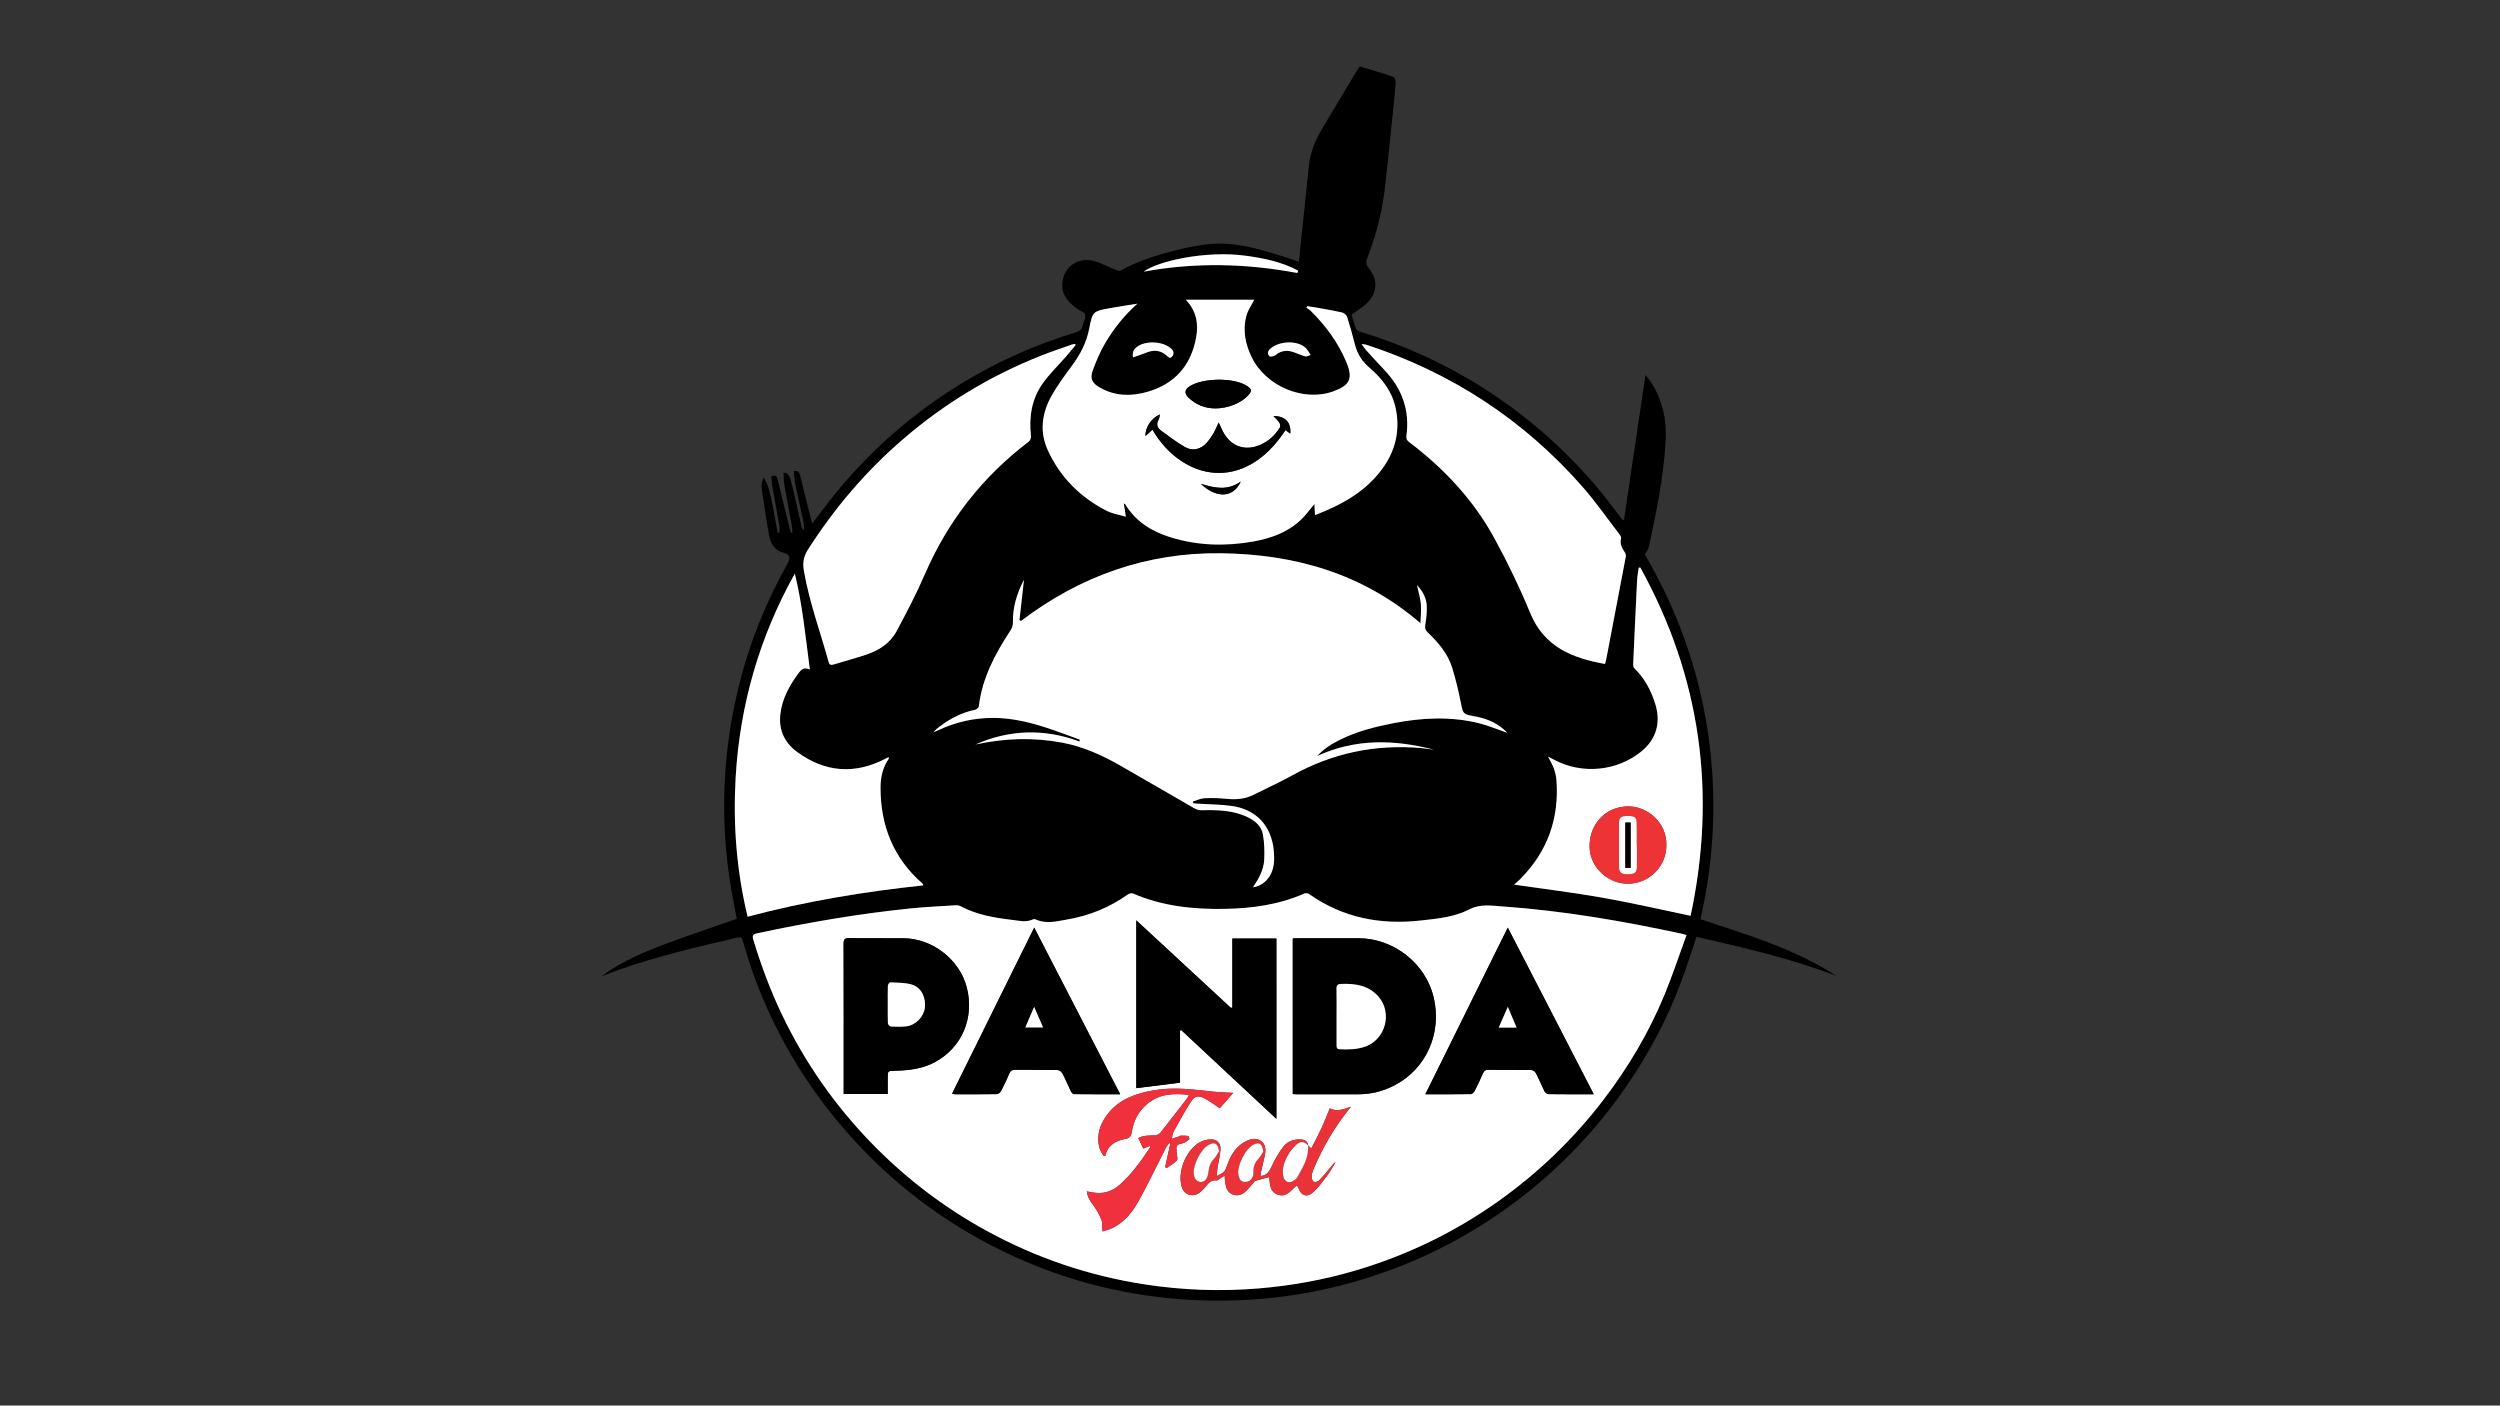 <?xml version="1.0" encoding="utf-8"?>
<!-- Generator: Adobe Illustrator 24.1.0, SVG Export Plug-In . SVG Version: 6.00 Build 0)  -->
<svg version="1.1" xmlns="http://www.w3.org/2000/svg" xmlns:xlink="http://www.w3.org/1999/xlink" x="0px" y="0px"
	 viewBox="0 0 1366 768" style="enable-background:new 0 0 1366 768;" xml:space="preserve">
<rect x="0" y="0" width="1366" height="768" fill="#333333" stroke="none"/>
<style type="text/css">
	.st0{fill:#FFFFFF;}
	.st1{fill:#F0313D;}
	.st2{fill:#EA3338;}
	.st3{fill:#EE3337;}
	.st4{fill:none;}
	.st5{fill:none;stroke:#FFFFFF;stroke-miterlimit:10;}
</style>
<g id="Capa_1">
	<path d="M328.63,533.53c10.95-8.27,23.39-13.44,36-18.14c12.51-4.67,25.2-8.87,37.96-13.34c-1.02-5.36-2.17-10.87-3.1-16.41
		c-6.1-36.41-4.9-72.57,3.65-108.49c5.81-24.43,14.97-47.54,27.3-69.4c1.55-2.76,1.15-4.8-1.98-5.61c-5.55-1.43-7.53-5.4-8.38-10.3
		c-1.45-8.43-2.77-16.88-3.94-25.35c-0.25-1.79,0.36-3.69,1.08-5.54c3.17,4.64,3.79,9.9,4.85,14.99c1.05,5.03,1.9,10.11,2.83,15.17
		c0.28,0.01,0.55,0.02,0.83,0.04c0.09-1.08,0.42-2.21,0.24-3.25c-1.32-7.62-2.77-15.23-4.1-22.85c-0.28-1.58-0.23-3.22-0.33-4.77
		c2-0.83,2.86-0.39,3.32,1.55c2.23,9.39,4.59,18.75,6.91,28.11c0.1,0.39,0.32,0.76,0.49,1.14c0.24-0.02,0.48-0.04,0.71-0.06
		c-0.07-1.12-0.02-2.26-0.22-3.36c-1.4-7.7-2.9-15.39-4.24-23.1c-0.35-2.01-0.25-4.09-0.37-6.36c2.65,0.16,3.19,1.99,3.67,3.49
		c0.94,2.94,1.61,5.97,2.3,8.98c1.31,5.68,2.56,11.37,3.86,17.05c0.14,0.6,0.42,1.16,0.64,1.73c0.27-0.03,0.53-0.06,0.8-0.1
		c-0.13-1.41-0.13-2.84-0.43-4.22c-1.49-7.04-3.11-14.04-4.55-21.09c-0.44-2.17-0.45-4.43-0.66-6.67c2.76-0.43,3.13,1.28,3.53,2.87
		c1.86,7.42,3.69,14.84,5.54,22.26c0.25,1.01,0.58,2.01,1,3.48c3.24-4.25,6.11-8.08,9.06-11.86c20.55-26.37,45.2-48.11,73.8-65.41
		c19.36-11.71,39.91-20.68,61.52-27.26c1.93-0.59,2.89-1.57,3.32-3.44c0.46-2.04,1.9-4.26,1.41-5.98c-0.41-1.45-2.97-2.28-4.55-3.44
		c-4.57-3.35-8.3-7.28-7.98-13.46c0.48-9.26,8.56-15.01,17.78-12.38c3.89,1.11,7.52,3.15,11.3,4.67c0.89,0.36,2.2,0.78,2.88,0.4
		c9.3-5.25,19.41-8.3,29.64-10.95c5.54-1.43,11.19-2.55,16.86-3.28c14.31-1.84,27.83,2.01,41.25,6.26c3.11,0.99,6.19,2.07,9.57,3.2
		c0.9-8.64,1.79-17.04,2.66-25.45c0.94-9.06,1.85-18.12,2.83-27.18c0.78-7.2,3.48-13.75,7.13-19.91c6.22-10.5,12.53-20.94,18.8-31.4
		c0.56-0.93,1.16-1.83,1.81-2.84c6.16,1.88,12.27,3.63,18.29,5.7c0.78,0.27,1.48,2.2,1.39,3.31c-0.46,6.27-1.16,12.52-1.81,18.77
		c-1.36,13.04-2.62,26.1-4.15,39.12c-1.41,11.98-4.31,23.63-8.5,34.95c-0.28,0.77-0.49,1.58-0.85,2.31
		c-1.25,2.51-0.93,4.4,1.03,6.76c4.99,6.01,3.97,13.8-2.19,19.2c-2.24,1.96-4.84,3.51-7.65,5.52c0.74,2.44,1.46,5.24,2.51,7.91
		c0.28,0.71,1.5,1.22,2.39,1.49c28.09,8.61,54.24,21.19,78.24,38.17c21.41,15.15,40.28,32.98,56.5,53.6
		c2.81,3.58,5.51,7.25,8.28,10.86c0.09,0.11,0.32,0.11,0.91,0.31c3.89-26.22,7.76-52.37,11.76-79.32c1.28,1.61,2.28,2.67,3.05,3.88
		c6.33,9.86,8.66,20.78,7.97,32.33c-1.17,19.7-5.06,38.98-9.31,58.2c-0.25,1.13-1.21,2.1-2.1,3.58
		c17.42,29.61,29.11,61.84,34.37,96.37c5.26,34.54,3.85,68.82-3.93,102.97c25.64,8.49,51.46,16.16,74.27,30.96
		c-24.87-9.54-50.72-15.42-76.42-21.33c-2.77,8.16-5.25,16.06-8.12,23.82c-7.77,21.04-18.26,40.68-31.07,59.08
		c-16,22.98-35.11,42.99-57.31,60.05c-20.57,15.8-42.95,28.39-67.16,37.75c-20.15,7.79-40.92,13.06-62.32,15.85
		c-21.15,2.75-42.35,2.96-63.55,0.77c-31.1-3.2-60.74-11.66-88.89-25.26c-33.07-15.98-61.72-37.84-85.95-65.45
		c-22.72-25.9-39.87-55.12-51.45-87.57c-2.02-5.65-3.67-11.44-5.41-17.19c-0.37-1.23-0.67-1.91-2.2-1.56
		c-21.92,5.04-43.81,10.17-65.08,17.6C335.19,530.92,331.92,532.27,328.63,533.53z M921.5,510.96c-1.27-0.42-1.69-0.59-2.12-0.69
		c-32.52-7.02-65.25-12.68-98.48-15.01c-6.03-0.42-12.01-1.49-18.1,1.64c-8.16,4.21-17.41,5.03-26.48,6.05
		c-21.97,2.47-42.44-1.4-60.8-14.32c-0.68-0.48-1.95-0.81-2.64-0.5c-13.92,6.17-28.64,8.21-43.68,8.47
		c-17.17,0.3-34.02-1.44-50-8.36c-0.77-0.33-2.17-0.07-2.89,0.45c-10.05,7.16-21.22,11.69-33.3,13.73
		c-5.62,0.95-11.43,2.59-17.13-0.08c-0.38-0.18-0.98-0.23-1.33-0.06c-3.8,1.85-7.71,0.79-11.54,0.33
		c-9.69-1.17-19.3-2.75-28.08-7.45c-0.82-0.44-1.92-0.58-2.87-0.52c-8.27,0.52-16.56,0.89-24.8,1.73
		c-28.11,2.88-55.91,7.68-83.54,13.56c-2.17,0.46-2.83,1.12-2.13,3.42c4.27,14.14,9.41,27.94,15.8,41.27
		c12.43,25.93,28.68,49.19,48.68,69.82c18.51,19.1,39.42,35.07,62.74,47.89c27.17,14.93,56.08,24.74,86.69,29.44
		c20.7,3.18,41.51,3.94,62.4,2.19c17.85-1.5,35.38-4.68,52.55-9.73c28.1-8.27,54.15-20.84,78.07-37.79
		c22-15.59,41.21-34.09,57.6-55.51c13.57-17.74,24.87-36.83,33.39-57.47C913.87,532.91,917.45,522.02,921.5,510.96z M532.88,406.83
		c0.31-0.07,0.63-0.14,0.94-0.21c15.51-3.3,31.06-3.78,46.69-0.83c11.16,2.1,21.36,6.66,31.13,12.22
		c13.77,7.83,27.42,15.86,41.16,23.73c1.09,0.63,2.51,1,3.76,0.97c8.71-0.2,17.35-0.08,25.4,3.89c3.99,1.97,7.39,4.87,8.16,9.34
		c0.78,4.52,0.96,9.23,0.7,13.82c-0.31,5.53-2.97,10.37-6.14,15.07c4.25-0.58,8-3.54,9.9-7.58c1.81-3.86,1.84-7.94,1.5-12.06
		c-1.15-13.85-9.55-23.03-23.28-24.86c-6.12-0.82-12.35-0.83-18.53-1.22c-0.75-0.05-1.49-0.13-2.24-0.2
		c-0.06-0.33-0.12-0.65-0.18-0.98c2.1-0.63,4.19-1.7,6.31-1.8c4.08-0.19,8.2-0.06,12.26,0.35c5.12,0.51,9.98,0.1,14.63-2.25
		c7.07-3.57,14.31-6.83,21.24-10.66c21.85-12.1,45.17-16.99,70-14.86c1.27,0.11,2.53,0.3,3.8,0.46c1.16,0.15,2.31,0.3,3.47,0.45
		c-21.53-5.58-42.81-6.19-63.74,3.44c3.56-4.02,7.92-6.62,12.48-8.9c9.12-4.56,18.93-7.03,28.86-8.97
		c15.53-3.04,31.13-3.88,46.65-0.13c5.32,1.29,10.42,3.5,15.54,5.26c0.01,0.04,0.04-0.17-0.06-0.27c-0.44-0.46-0.91-0.9-1.38-1.32
		c-4.84-4.35-10.64-6.41-16.98-7.5c-5.57-0.96-5.57-1.6-6.62-6.99c-1.27-6.51-2.82-12.99-4.77-19.32
		c-2.42-7.87-7.71-13.95-13.54-19.55c-1.23-1.18-1.48-2.32-1.17-4.08c0.58-3.29,0.89-6.69,0.8-10.02c-0.13-4.3-2.02-7.99-5.33-11.57
		c0.82,3.82,1.82,7.05,2.12,10.33c0.3,3.31-0.11,6.69-0.23,10.48c-31.82-27.4-68.98-37.7-109.03-38.21
		c-40.44-0.51-76.92,12.42-109.23,37c-0.28-0.16-0.56-0.33-0.84-0.49c0.82-7.3,1.63-14.6,2.46-22.04
		c-3.83,7.36-6.19,14.96-6.03,23.28c0.03,1.41-0.44,3.04-1.21,4.22c-8.41,12.82-15.59,26.12-17.42,41.7
		c-0.08,0.7-1.25,1.67-2.05,1.84c-7.95,1.68-14.83,5.45-21.06,10.52c-0.42,0.34-0.75,0.79-1.66,1.77c1.47-0.62,2.14-0.89,2.79-1.19
		c9.38-4.41,19.26-6.63,29.62-6.65c9.77-0.02,19.17,2.13,28.4,5.07c6.43,2.05,12.74,4.51,19.1,6.79c-0.06,0.35-0.12,0.69-0.17,1.04
		C570.55,398.01,551.57,398.61,532.88,406.83z M621.45,165.93c-4.89,0.8-9.78,1.53-14.66,2.41c-9.68,1.74-9.83,1.75-11.68,11.35
		c-1.46,7.53-4.87,14-9.37,20.1c-3.88,5.27-7.82,10.55-11.04,16.22c-5.44,9.59-6.88,19.86-2.14,30.15
		c6.79,14.73,17.77,25.64,32.18,32.99c3.04,1.55,6.61,2.07,10.39,3.2c-0.45-2.91-0.77-4.97-1.13-7.31c0.55,0.34,0.75,0.39,0.83,0.52
		c5.69,9.42,14.44,14.82,24.58,17.99c14.8,4.61,29.94,5.05,45.15,2.38c9.73-1.71,18.9-4.97,26.24-11.9c2.72-2.56,4.9-5.69,7.37-8.62
		c0.1,1.85,0.2,3.76,0.33,6.07c15.09-5.85,28.5-13.29,37.66-26.6c6.47-9.42,8.75-19.95,6.54-31.22
		c-1.83-9.35-7.29-16.62-14.36-22.64c-4.06-3.46-6.72-7.54-8.01-12.67c-1.29-5.11-2.7-10.21-4.31-15.23
		c-0.32-1.01-1.7-2.13-2.78-2.37c-4.79-1.09-9.65-1.88-14.49-2.76c-1.46-0.26-2.93-0.46-4.4-0.68c-0.18,0.28-0.36,0.57-0.55,0.85
		c0.73,0.5,1.55,0.91,2.17,1.52c8.31,8.21,15.19,17.44,19.69,28.27c3.68,8.84,1.92,12.59-7.05,15.87
		c-16.26,5.95-36.97-2.69-44.7-18.62c-3.54-7.29-5.04-14.88-2.87-22.78c0.79-2.88,2.65-5.47,4.24-8.64c-12.33,0-24.61,0-37.41,0
		c5.81,6.08,7.02,13,5.71,20.4c-2.73,15.45-11.62,25.62-26.77,29.97c-8.78,2.52-17.48,2.35-25.69-2.26c-4.47-2.51-5.75-4.97-4-9.69
		c1.94-5.25,4.21-10.48,7.07-15.28C608.83,179.17,614.47,172.16,621.45,165.93z M587.75,188.48c-0.15-0.18-0.29-0.35-0.44-0.53
		c-0.59,0.11-1.2,0.14-1.76,0.34c-5.65,2.02-11.36,3.92-16.94,6.13c-27.49,10.92-52.46,26.01-74.9,45.3
		c-20.53,17.65-37.87,38.01-52.41,60.83c-2.42,3.8-2.75,7.38-2.01,11.6c2.96,16.92,8.9,33.02,13.46,49.5
		c0.47,1.71,1.33,1.86,2.8,1.41c5.83-1.78,11.72-3.38,17.51-5.28c7.14-2.34,13.32-6.3,16.91-13.04
		c5.38-10.11,10.74-20.28,15.28-30.79c12.64-29.27,31.56-53.48,56.94-72.72c0.75-0.57,1.23-2.11,1.11-3.12
		c-1.17-10.43,0.44-20.3,6.62-28.88c3.71-5.14,8.34-9.6,12.52-14.4C584.26,192.76,585.98,190.6,587.75,188.48z M876.99,362.79
		c0.22-0.82,0.51-1.67,0.68-2.55c3.58-18.68,7.15-37.36,10.68-56.05c0.12-0.65,0-1.52-0.35-2.07c-1.57-2.45-3.11-4.8-2.22-8.01
		c0.2-0.71-0.64-1.84-1.22-2.6c-6.55-8.52-12.72-17.37-19.79-25.43c-32.22-36.72-71.74-62.5-118.16-77.69
		c-0.63-0.21-1.32-0.21-2.63-0.41c1.05,1.44,1.65,2.43,2.42,3.28c3.37,3.71,6.73,7.42,10.18,11.05
		c9.56,10.06,13.78,21.91,11.93,35.73c-0.24,1.76,0.21,2.58,1.5,3.55c18.97,14.34,35,31.45,46.44,52.33
		c7.3,13.31,13.93,27.07,19.71,41.11C843.77,353.54,859.13,359.6,876.99,362.79z M442.5,365.83c-2.34-17.95-4.05-35.34-8.2-52.42
		c-19.38,34.72-30.07,71.91-32.35,111.48c-1.47,25.54,0.5,50.82,6.54,75.99c31.81-8.42,63.71-13.7,95.99-17.1
		c-0.15-0.46-0.16-0.65-0.26-0.78c-0.16-0.21-0.38-0.39-0.58-0.58c-15.61-13.79-22.48-31.38-22.52-51.9
		c-0.01-5.64,1.11-11.05,4.41-15.81c0.15-0.21,0.11-0.55,0.16-0.9c-0.32,0.04-0.43,0.02-0.5,0.06c-0.57,0.28-1.13,0.58-1.7,0.87
		c-16.71,8.54-32.72,7.18-47.82-3.77c-6.98-5.06-10.32-12.09-9.27-20.88c1-8.41,4.93-15.51,9.85-22.19
		C437.68,365.94,439.14,364.31,442.5,365.83z M896.29,310.13c-0.3-0.01-0.6-0.01-0.9-0.02c-0.3,2.29-0.77,4.58-0.89,6.88
		c-0.76,15.28-1.46,30.57-2.14,45.86c-0.03,0.74,0.09,1.75,0.56,2.19c5.61,5.37,9.1,12.03,11.42,19.28
		c3.34,10.43,0.66,19.53-7.33,26.11c-13.29,10.95-32.49,12.86-47.77,4.74c-0.97-0.51-1.94-1.02-3.41-1.79
		c1.27,2.53,2.4,4.32,3.1,6.27c0.73,2.04,1.32,4.21,1.49,6.36c1.64,21.09-4.81,39.28-19.8,54.33c-1.01,1.01-2.11,1.94-3.29,3.02
		c16.26,2.36,32.32,4.3,48.23,7.11c16,2.83,31.84,6.51,48.18,9.91C938.04,433.52,929.38,370.06,896.29,310.13z M708.93,149.17
		c0.11-0.44,0.23-0.88,0.34-1.32c-8.95-4.76-18.73-6.77-28.74-8.13c-21.45-2.91-47.68,2.82-55.64,8.72
		C653.21,143.21,681.08,143.94,708.93,149.17z M716.18,193.95c-1.32-1.85-1.95-3.19-2.98-4.08c-4.67-4.01-14.2-3.58-19,0.57
		c-1.57,1.36-1.85,2.87-0.61,4.17c0.45,0.47,2.54,0.07,3.34-0.59c3.26-2.71,6.72-2.85,10.46-1.41c1.95,0.75,3.88,1.57,5.88,2.13
		C713.9,194.93,714.74,194.37,716.18,193.95z M619.13,195.27c2.54-0.91,4.9-1.67,7.2-2.59c3.96-1.6,7.6-1.44,10.97,1.46
		c0.88,0.76,1.97,2.19,3.18,0.62c1.01-1.31,1.06-2.74-0.38-4.12c-4.44-4.24-14.34-4.79-19.09-0.92
		C619.45,190.99,618.53,192.54,619.13,195.27z"/>
	<path class="st0" d="M921.5,510.96c-4.05,11.06-7.63,21.95-11.99,32.52c-8.51,20.64-19.82,39.73-33.39,57.47
		c-16.39,21.42-35.6,39.92-57.6,55.51c-23.91,16.95-49.96,29.51-78.07,37.79c-17.17,5.06-34.71,8.24-52.55,9.73
		c-20.89,1.75-41.7,0.99-62.4-2.19c-30.62-4.71-59.53-14.51-86.69-29.44c-23.32-12.82-44.23-28.79-62.74-47.89
		c-20-20.64-36.24-43.9-48.68-69.82c-6.39-13.33-11.53-27.13-15.8-41.27c-0.7-2.3-0.04-2.96,2.13-3.42
		c27.63-5.89,55.43-10.68,83.54-13.56c8.24-0.84,16.53-1.21,24.8-1.73c0.95-0.06,2.05,0.08,2.87,0.52
		c8.78,4.7,18.38,6.28,28.08,7.45c3.83,0.46,7.74,1.52,11.54-0.33c0.36-0.17,0.95-0.12,1.33,0.06c5.69,2.67,11.51,1.03,17.13,0.08
		c12.08-2.04,23.26-6.57,33.3-13.73c0.73-0.52,2.12-0.78,2.89-0.45c15.99,6.92,32.83,8.66,50,8.36c15.05-0.26,29.76-2.3,43.68-8.47
		c0.69-0.3,1.96,0.02,2.64,0.5c18.36,12.91,38.83,16.78,60.8,14.32c9.07-1.02,18.31-1.84,26.48-6.05c6.08-3.14,12.07-2.06,18.1-1.64
		c33.23,2.33,65.96,7.99,98.48,15.01C919.81,510.37,920.23,510.55,921.5,510.96z M714.7,625.85l0.08,0.09
		c-0.23-2.4-1.89-3.19-3.94-3.33c-3.88-0.25-7.41,1.06-9.7,4.07c-2.49,3.28-4.56,6.95-6.3,10.69c-1.52,3.28-3.05,5.11-6.08,5.17
		c0.11-0.9,0.15-1.77,0.34-2.61c0.66-2.92,1.44-5.82,2.03-8.75c0.58-2.88,0.49-5.88-2.07-7.72c-2.49-1.8-5.42-1.26-8.07,0.03
		c-5.54,2.69-8.4,7.54-10.41,13.08c-0.46,1.26-0.85,2.71-1.73,3.62c-1.02,1.06-2.56,1.62-3.88,2.39c0.06-1.36,0.01-2.73,0.21-4.06
		c0.54-3.58,1.56-7.12,1.7-10.71c0.13-3.52-2.34-5.52-5.85-5.23c-1.76,0.14-3.62,0.58-5.16,1.41c-7.67,4.11-12.55,15.89-10.22,24.29
		c1.3,4.72,6.25,6.3,10.06,3.18c0.91-0.75,1.76-1.59,2.54-2.48c1.75-1.98,3.11-4.42,6.46-4c0.77,0.09,1.67-0.95,2.52-1.45
		c0.56-0.33,1.13-0.65,1.93-1.1c0.12,1.57,0.13,2.76,0.32,3.91c0.46,2.8,1.36,5.44,4.36,6.41c2.9,0.94,5.37-0.18,7.39-2.31
		c1.12-1.19,2.17-2.45,3.25-3.67c0.48-0.54,0.88-1.35,1.48-1.55c2.44-0.78,4.94-1.37,7.51-2.06c0.52,3.41,0.08,8,4.81,9.63
		c4.76,1.65,7.22-2.6,10.3-5.06c0.34,0.48,0.55,0.68,0.64,0.92c1.92,5.08,5.05,5.99,8.96,2.17c2.71-2.65,4.98-5.76,7.24-8.82
		c1.65-2.23,2.95-4.71,4.41-7.08c-1.24,0.73-1.9,1.82-2.71,2.79c-2.09,2.5-4.16,5.04-6.44,7.37c-0.6,0.62-2.17,0.99-2.85,0.63
		c-0.7-0.37-1.16-1.78-1.15-2.72c0.02-1.32,0.42-2.7,0.94-3.94c5.14-12.21,11.74-23.57,20.59-34.38c-4.24,1.6-7.96,2.86-11.56,0.9
		c-1.63,3.89-3.02,7.52-4.66,11.05c-1.67,3.61-3.56,7.1-5.49,10.9C715.69,626.77,715.2,626.31,714.7,625.85z M706.36,597.8
		c0.91,0.05,1.63,0.11,2.35,0.11c11.21,0,22.42,0.01,33.63-0.01c6.86-0.01,13.32-1.65,19.44-4.79
		c17.49-8.98,26.27-28.59,21.55-48.28c-4.43-18.44-21.85-32.13-40.95-32.16c-11.03-0.02-22.05-0.01-33.08,0
		c-0.96,0-1.93,0.08-2.93,0.13C706.36,541.29,706.36,569.49,706.36,597.8z M697.42,611.34c0-33.28,0-65.84,0-98.51
		c-8.01,0-15.79,0-24.07,0c0,12.66,0,25.15,0,37.64c-0.25,0.09-0.5,0.19-0.76,0.28c-17.11-15.84-34.21-31.67-51.73-47.89
		c0,31.12,0,61.58,0,91.71c7.93-1,15.73-1.97,23.9-3c0-9.24,0-18.83,0-28.42c0.21-0.11,0.43-0.22,0.64-0.33
		C662.6,578.85,679.78,594.89,697.42,611.34z M485.06,597.75c0-3.18,0-6,0-8.82c0-3.78,0.01-3.78,3.86-3.87
		c7.72-0.17,15.33-1.06,22.2-4.86c14.58-8.05,21.31-24.13,17.16-40.56c-3.84-15.19-18.68-26.83-34.55-26.98
		c-9.93-0.09-19.86,0.07-29.79-0.06c-2.48-0.03-3,0.79-3,3.13c0.08,26.33,0.05,52.67,0.05,79c0,0.97,0,1.94,0,3.02
		C469.16,597.75,476.94,597.75,485.06,597.75z M870.83,597.9c-15.77-30.56-31.27-60.62-46.98-91.06
		c-15.09,30.5-29.96,60.57-45.04,91.06c8.71,0,16.8,0.04,24.89-0.08c0.7-0.01,1.64-0.96,2.03-1.71c1.62-3.16,3.14-6.37,4.55-9.62
		c0.58-1.33,1.25-1.97,2.81-1.95c7.84,0.08,15.68-0.02,23.51,0.1c0.9,0.01,2.17,0.85,2.59,1.66c1.68,3.22,3.04,6.61,4.67,9.87
		c0.37,0.74,1.35,1.64,2.06,1.65C854.02,597.95,862.13,597.9,870.83,597.9z M565.09,506.84c-15.06,30.46-29.92,60.51-44.88,90.75
		c0.79,0.17,1.12,0.3,1.46,0.3c7.65,0.01,15.3,0.06,22.95-0.07c0.81-0.01,1.94-0.9,2.35-1.67c1.65-3.14,3.18-6.35,4.53-9.63
		c0.63-1.53,1.52-2,3.07-1.99c7.74,0.05,15.48-0.03,23.22,0.12c0.94,0.02,2.25,0.99,2.73,1.87c1.66,3.13,2.99,6.44,4.55,9.62
		c0.35,0.7,1.15,1.68,1.75,1.68c8.26,0.11,16.51,0.08,25.26,0.08C596.34,567.4,580.81,537.3,565.09,506.84z M673.87,597.15
		c-3.92-0.23-7.46-0.29-10.96-0.67c-10.86-1.19-21.71-2.66-32.64-0.71c-9.52,1.7-18.4,4.67-24.73,12.55
		c-4.28,5.33-6.48,11.39-4.99,18.29c0.38,1.75,1.58,3.32,2.41,4.97c0.32-0.01,0.65-0.02,0.97-0.03c1.39-6.01,5.79-8.29,11.07-9.26
		c2.33-0.43,3.06-1.63,3.4-3.81c0.96-6.14,3.65-11.39,8.54-15.39c6.66-5.47,14.33-5.85,22.67-4.81c-0.38,0.79-0.5,1.23-0.76,1.56
		c-4.93,6.41-9.83,12.85-14.88,19.17c-0.64,0.8-2.05,1.34-3.13,1.38c-3.05,0.13-6.14-0.15-8.86,1.49c0.97,2.05,1.84,3.88,2.71,5.73
		c1.2-0.5,2.41-0.99,3.87-1.6c-0.16,0.67-0.15,0.97-0.28,1.17c-4.72,7.15-9.73,14.06-16.12,19.88c-4.33,3.94-9.3,5.57-15.1,4.49
		c-0.95-0.18-1.9-0.33-3.22-0.56c0.46,3.11,1.8,5.28,3.49,7.5c1.83,2.39,3.33,5.13,4.45,7.93c0.7,1.75,0.43,3.89,0.65,6.45
		c2.09-0.72,3.93-1.13,5.57-1.96c6.54-3.27,10.92-8.83,14.3-14.99c5.24-9.55,9.94-19.4,14.9-29.1c0.43-0.84,1.15-1.53,1.74-2.29
		c0.18,0.11,0.36,0.22,0.53,0.32c-0.95,4.29-1.9,8.58-2.84,12.88c0.32,0.13,0.64,0.26,0.95,0.39c1.88-1.34,4.04-2.43,5.5-4.13
		c0.66-0.76-0.09-2.73-0.19-4.15c-0.29-4.26-0.08-4.41,3.46-5.21c1.28-0.29,2.43-1.29,3.5-2.14c0.17-0.14-0.31-1.71-0.64-1.77
		c-1.33-0.25-2.73-0.19-4.11-0.18c-0.33,0-0.65,0.32-0.99,0.44c-1.27,0.44-2.55,0.86-3.83,1.29c0.3-1.31,0.33-2.76,0.95-3.89
		c3.06-5.56,6.07-11.17,9.54-16.48c2.08-3.18,3.9-3.48,7.32-1.77c2.86,1.44,5.43,3.48,8.36,5.4
		C668.63,603.09,671.06,600.33,673.87,597.15z"/>
	<path class="st0" d="M532.88,406.83c18.68-8.22,37.67-8.82,56.92-1.67c0.06-0.35,0.12-0.69,0.17-1.04
		c-6.36-2.28-12.66-4.74-19.1-6.79c-9.22-2.94-18.63-5.09-28.4-5.07c-10.36,0.02-20.24,2.24-29.62,6.65
		c-0.65,0.3-1.32,0.57-2.79,1.19c0.91-0.98,1.24-1.43,1.66-1.77c6.23-5.08,13.11-8.85,21.06-10.52c0.8-0.17,1.97-1.14,2.05-1.84
		c1.83-15.58,9.01-28.88,17.42-41.7c0.77-1.18,1.24-2.81,1.21-4.22c-0.16-8.32,2.2-15.92,6.03-23.28
		c-0.83,7.44-1.65,14.74-2.46,22.04c0.28,0.16,0.56,0.33,0.84,0.49c32.31-24.58,68.79-37.51,109.23-37
		c40.05,0.51,77.21,10.81,109.03,38.21c0.11-3.79,0.52-7.17,0.23-10.48c-0.29-3.28-1.3-6.51-2.12-10.33
		c3.31,3.58,5.2,7.27,5.33,11.57c0.1,3.34-0.21,6.73-0.8,10.02c-0.31,1.77-0.06,2.9,1.17,4.08c5.84,5.6,11.13,11.68,13.54,19.55
		c1.95,6.33,3.49,12.82,4.77,19.32c1.05,5.4,1.06,6.03,6.62,6.99c6.34,1.09,12.14,3.15,16.98,7.5c0.47,0.43,0.94,0.86,1.38,1.32
		c0.09,0.1,0.06,0.31,0.06,0.27c-5.12-1.76-10.21-3.97-15.54-5.26c-15.52-3.75-31.12-2.91-46.65,0.13
		c-9.93,1.95-19.74,4.41-28.86,8.97c-4.56,2.28-8.92,4.88-12.48,8.9c20.93-9.63,42.2-9.02,63.74-3.44
		c-1.16-0.15-2.31-0.31-3.47-0.45c-1.26-0.16-2.53-0.35-3.8-0.46c-24.84-2.13-48.15,2.76-70,14.86
		c-6.92,3.83-14.17,7.09-21.24,10.66c-4.65,2.35-9.51,2.76-14.63,2.25c-4.06-0.41-8.19-0.54-12.26-0.35
		c-2.13,0.1-4.21,1.17-6.31,1.8c0.06,0.33,0.12,0.65,0.18,0.98c0.75,0.07,1.49,0.15,2.24,0.2c6.18,0.39,12.41,0.4,18.53,1.22
		c13.73,1.83,22.13,11.01,23.28,24.86c0.34,4.12,0.31,8.2-1.5,12.06c-1.89,4.04-5.65,7-9.9,7.58c3.17-4.7,5.84-9.55,6.14-15.07
		c0.25-4.59,0.08-9.3-0.7-13.82c-0.77-4.47-4.16-7.37-8.16-9.34c-8.05-3.96-16.69-4.09-25.4-3.89c-1.25,0.03-2.67-0.35-3.76-0.97
		c-13.74-7.87-27.39-15.9-41.16-23.73c-9.77-5.56-19.97-10.11-31.13-12.22c-15.63-2.95-31.18-2.47-46.69,0.83
		C533.51,406.69,533.2,406.76,532.88,406.83z"/>
	<path class="st0" d="M621.45,165.93c-6.97,6.23-12.61,13.24-17.23,20.97c-2.87,4.8-5.13,10.03-7.07,15.28
		c-1.75,4.73-0.47,7.18,4,9.69c8.21,4.61,16.91,4.78,25.69,2.26c15.15-4.34,24.04-14.51,26.77-29.97c1.31-7.4,0.1-14.31-5.71-20.4
		c12.8,0,25.08,0,37.41,0c-1.59,3.17-3.45,5.76-4.24,8.64c-2.17,7.9-0.67,15.5,2.87,22.78c7.73,15.93,28.44,24.58,44.7,18.62
		c8.97-3.28,10.73-7.03,7.05-15.87c-4.51-10.83-11.39-20.07-19.69-28.27c-0.62-0.61-1.44-1.02-2.17-1.52
		c0.18-0.28,0.36-0.57,0.55-0.85c1.47,0.23,2.94,0.42,4.4,0.68c4.84,0.88,9.69,1.67,14.49,2.76c1.08,0.24,2.45,1.36,2.78,2.37
		c1.61,5.02,3.02,10.11,4.31,15.23c1.3,5.13,3.95,9.21,8.01,12.67c7.08,6.02,12.53,13.29,14.36,22.64
		c2.21,11.28-0.07,21.81-6.54,31.22c-9.15,13.31-22.56,20.76-37.66,26.6c-0.12-2.3-0.23-4.21-0.33-6.07
		c-2.47,2.92-4.65,6.05-7.37,8.62c-7.35,6.93-16.51,10.19-26.24,11.9c-15.21,2.67-30.35,2.23-45.15-2.38
		c-10.15-3.16-18.89-8.57-24.58-17.99c-0.08-0.13-0.28-0.19-0.83-0.52c0.36,2.35,0.68,4.4,1.13,7.31c-3.77-1.13-7.34-1.65-10.39-3.2
		c-14.4-7.34-25.39-18.25-32.18-32.99c-4.75-10.29-3.3-20.56,2.14-30.15c3.22-5.67,7.16-10.96,11.04-16.22
		c4.49-6.1,7.91-12.57,9.37-20.1c1.86-9.6,2-9.61,11.68-11.35C611.66,167.46,616.56,166.73,621.45,165.93z M665.89,230.87
		c-1.11,2.34-1.88,4.3-2.94,6.08c-1.06,1.79-2.28,3.53-3.67,5.07c-3.24,3.6-7.71,4.66-11.88,2.24c-4.47-2.59-8.62-5.74-12.8-8.79
		c-2.06-1.5-3.12-3.46-1.58-6.08c0.47-0.8,0.5-1.85,0.77-2.93c-4.63,1.91-8.1,7.12-7.93,11.81c1.31-1.2,2.55-2.33,3.82-3.49
		c16.18,27.63,50.01,35.07,72.71,0.22c0.84,0.62,1.67,1.24,2.6,1.94c0.59-6.12-2.8-9.67-9.19-9.59c1.17,1.26,2.38,2.27,3.19,3.53
		c0.46,0.71,0.69,2.08,0.31,2.72c-2.5,4.14-5.95,7.32-10.39,9.34c-8.31,3.78-16.09,1.24-20.51-6.73
		C667.54,234.63,666.87,232.95,665.89,230.87z M664.13,223.15c6.68,0,13.98-2.89,17.79-7.06c2.27-2.49,2.15-3.44-0.7-5.28
		c-7.2-4.65-24.49-4.38-31.52,0.49c-2.41,1.66-2.63,3.7-0.35,5.89C653.44,221.15,658.4,223.15,664.13,223.15z M677.96,263.11
		c-7.23,5.18-14.34,3.58-21.83,1.23C664.72,272.47,673.9,272.07,677.96,263.11z"/>
	<path class="st0" d="M587.75,188.48c-1.76,2.12-3.49,4.27-5.3,6.35c-4.18,4.8-8.82,9.26-12.52,14.4
		c-6.19,8.58-7.79,18.45-6.62,28.88c0.11,1.01-0.36,2.55-1.11,3.12c-25.38,19.24-44.3,43.45-56.94,72.72
		c-4.54,10.5-9.89,20.67-15.28,30.79c-3.59,6.74-9.77,10.7-16.91,13.04c-5.79,1.9-11.68,3.5-17.51,5.28
		c-1.47,0.45-2.33,0.3-2.8-1.41c-4.56-16.48-10.5-32.57-13.46-49.5c-0.74-4.22-0.41-7.8,2.01-11.6
		c14.54-22.83,31.88-43.18,52.41-60.83c22.44-19.29,47.41-34.38,74.9-45.3c5.58-2.21,11.28-4.11,16.94-6.13
		c0.56-0.2,1.17-0.23,1.76-0.34C587.46,188.13,587.6,188.31,587.75,188.48z"/>
	<path class="st0" d="M876.99,362.79c-17.86-3.19-33.23-9.25-40.85-27.77c-5.78-14.03-12.41-27.8-19.71-41.11
		c-11.44-20.88-27.47-37.99-46.44-52.33c-1.29-0.97-1.73-1.79-1.5-3.55c1.85-13.81-2.37-25.67-11.93-35.73
		c-3.45-3.63-6.82-7.34-10.18-11.05c-0.77-0.85-1.37-1.84-2.42-3.28c1.31,0.2,2,0.21,2.63,0.41
		c46.42,15.19,85.94,40.96,118.16,77.69c7.07,8.06,13.24,16.91,19.79,25.43c0.59,0.76,1.42,1.9,1.22,2.6
		c-0.89,3.21,0.65,5.56,2.22,8.01c0.35,0.55,0.48,1.41,0.35,2.07c-3.53,18.69-7.1,37.37-10.68,56.05
		C877.5,361.11,877.22,361.97,876.99,362.79z"/>
	<path class="st0" d="M442.5,365.83c-3.36-1.52-4.81,0.11-6.25,2.07c-4.92,6.68-8.85,13.78-9.85,22.19
		c-1.04,8.79,2.29,15.81,9.27,20.88c15.09,10.95,31.1,12.32,47.82,3.77c0.57-0.29,1.13-0.58,1.7-0.87c0.08-0.04,0.18-0.02,0.5-0.06
		c-0.06,0.34-0.02,0.68-0.16,0.9c-3.3,4.76-4.42,10.17-4.41,15.81c0.04,20.52,6.91,38.12,22.52,51.9c0.2,0.18,0.42,0.36,0.58,0.58
		c0.1,0.13,0.12,0.32,0.26,0.78c-32.28,3.4-64.18,8.68-95.99,17.1c-6.04-25.17-8.01-50.44-6.54-75.99
		c2.28-39.57,12.96-76.76,32.35-111.48C438.45,330.49,440.15,347.87,442.5,365.83z"/>
	<path class="st0" d="M896.29,310.13c33.08,59.94,41.75,123.4,27.46,190.27c-16.34-3.4-32.19-7.09-48.18-9.91
		c-15.91-2.81-31.97-4.75-48.23-7.11c1.19-1.09,2.28-2.01,3.29-3.02c14.99-15.05,21.44-33.24,19.8-54.33
		c-0.17-2.15-0.76-4.32-1.49-6.36c-0.7-1.95-1.83-3.75-3.1-6.27c1.47,0.77,2.44,1.28,3.41,1.79c15.28,8.11,34.48,6.21,47.77-4.74
		c7.98-6.58,10.67-15.68,7.33-26.11c-2.32-7.25-5.82-13.9-11.42-19.28c-0.47-0.45-0.59-1.46-0.56-2.19
		c0.68-15.29,1.37-30.58,2.14-45.86c0.12-2.3,0.58-4.59,0.89-6.88C895.69,310.11,895.99,310.12,896.29,310.13z M910.49,461.64
		c0.31-11.78-10.02-21.14-20.99-21.03c-12.25,0.12-21.19,9.76-20.95,22.2c0.21,11.06,10.1,20.31,21.41,20.05
		C901.44,482.59,910.7,473.02,910.49,461.64z"/>
	<path class="st0" d="M708.93,149.17c-27.84-5.22-55.72-5.96-84.04-0.73c7.96-5.9,34.19-11.63,55.64-8.72
		c10,1.36,19.79,3.37,28.74,8.13C709.15,148.28,709.04,148.72,708.93,149.17z"/>
	<path class="st0" d="M716.18,193.95c-1.44,0.42-2.28,0.98-2.91,0.8c-2-0.56-3.93-1.39-5.88-2.13c-3.75-1.44-7.2-1.3-10.46,1.41
		c-0.8,0.66-2.89,1.06-3.34,0.59c-1.24-1.31-0.96-2.81,0.61-4.17c4.8-4.15,14.33-4.58,19-0.57
		C714.23,190.76,714.86,192.11,716.18,193.95z"/>
	<path class="st0" d="M619.13,195.27c-0.61-2.73,0.32-4.28,1.87-5.55c4.75-3.87,14.65-3.33,19.09,0.92
		c1.44,1.37,1.39,2.81,0.38,4.12c-1.21,1.57-2.3,0.14-3.18-0.62c-3.36-2.9-7.01-3.06-10.97-1.46
		C624.04,193.6,621.68,194.36,619.13,195.27z"/>
	<path d="M706.36,597.8c0-28.31,0-56.51,0-85c1.01-0.05,1.97-0.13,2.93-0.13c11.03-0.01,22.05-0.02,33.08,0
		c19.1,0.03,36.53,13.72,40.95,32.16c4.73,19.69-4.06,39.3-21.55,48.28c-6.12,3.14-12.57,4.77-19.44,4.79
		c-11.21,0.02-22.42,0.02-33.63,0.01C707.99,597.91,707.27,597.84,706.36,597.8z M730.3,555.59
		C730.31,555.59,730.31,555.59,730.3,555.59c0.01,5.19,0.02,10.37,0,15.56c-0.01,1.22,0.12,2.1,1.69,2.17
		c4.84,0.2,9.61,0.17,14.26-1.56c10.84-4.02,14.59-18.32,7.03-27.1c-5.41-6.29-12.62-7.32-20.35-7.05
		c-1.99,0.07-2.72,0.66-2.67,2.69C730.38,545.4,730.3,550.49,730.3,555.59z"/>
	<path d="M697.42,611.34c-17.64-16.45-34.82-32.49-52.01-48.52c-0.21,0.11-0.43,0.22-0.64,0.33c0,9.59,0,19.18,0,28.42
		c-8.17,1.03-15.97,2-23.9,3c0-30.13,0-60.58,0-91.71c17.52,16.22,34.62,32.05,51.73,47.89c0.25-0.09,0.5-0.19,0.76-0.28
		c0-12.49,0-24.98,0-37.64c8.28,0,16.07,0,24.07,0C697.42,545.5,697.42,578.06,697.42,611.34z"/>
	<path d="M485.06,597.75c-8.12,0-15.91,0-24.07,0c0-1.09,0-2.05,0-3.02c0-26.33,0.03-52.67-0.05-79c-0.01-2.34,0.51-3.16,3-3.13
		c9.93,0.13,19.86-0.03,29.79,0.06c15.88,0.15,30.71,11.79,34.55,26.98c4.16,16.43-2.57,32.51-17.16,40.56
		c-6.88,3.8-14.48,4.69-22.2,4.86c-3.86,0.08-3.86,0.08-3.86,3.87C485.06,591.75,485.06,594.57,485.06,597.75z M485.07,548.72
		c0,3.45-0.08,6.91,0.07,10.35c0.03,0.66,0.98,1.78,1.55,1.81c2.8,0.15,5.65,0.23,8.44-0.08c5.04-0.54,9.52-5.1,10.17-9.97
		c0.75-5.7-1.79-11.21-6.94-12.83c-3.78-1.18-7.99-1.01-12.02-1.26c-0.38-0.02-1.19,1.21-1.21,1.89
		C485,541.99,485.07,545.35,485.07,548.72z"/>
	<path d="M870.83,597.9c-8.7,0-16.8,0.04-24.91-0.07c-0.71-0.01-1.69-0.92-2.06-1.65c-1.63-3.25-2.98-6.65-4.67-9.87
		c-0.42-0.81-1.7-1.65-2.59-1.66c-7.84-0.13-15.67-0.03-23.51-0.1c-1.56-0.02-2.23,0.62-2.81,1.95c-1.42,3.25-2.93,6.47-4.55,9.62
		c-0.38,0.75-1.33,1.7-2.03,1.71c-8.09,0.12-16.18,0.08-24.89,0.08c15.08-30.5,29.96-60.56,45.04-91.06
		C839.55,537.29,855.06,567.34,870.83,597.9z M828.67,561.48c-1.59-3.76-3.07-7.26-4.8-11.35c-1.79,4.09-3.31,7.56-4.96,11.35
		C822.34,561.48,825.22,561.48,828.67,561.48z"/>
	<path d="M565.09,506.84c15.72,30.46,31.25,60.56,46.99,91.07c-8.75,0-17.01,0.04-25.26-0.08c-0.6-0.01-1.4-0.98-1.75-1.68
		c-1.57-3.18-2.89-6.49-4.55-9.62c-0.47-0.89-1.78-1.85-2.73-1.87c-7.74-0.15-15.48-0.07-23.22-0.12c-1.56-0.01-2.44,0.46-3.07,1.99
		c-1.36,3.27-2.89,6.49-4.53,9.63c-0.41,0.78-1.54,1.66-2.35,1.67c-7.65,0.13-15.3,0.08-22.95,0.07c-0.33,0-0.67-0.13-1.46-0.3
		C535.17,567.34,550.03,537.3,565.09,506.84z M569.94,561.39c-1.69-3.91-3.16-7.3-4.87-11.25c-1.73,4.03-3.22,7.52-4.82,11.25
		C563.64,561.39,566.56,561.39,569.94,561.39z"/>
	<path class="st1" d="M673.87,597.15c-2.81,3.18-5.24,5.94-7.41,8.38c-2.93-1.93-5.5-3.96-8.36-5.4c-3.42-1.72-5.24-1.41-7.32,1.77
		c-3.47,5.3-6.47,10.92-9.54,16.48c-0.62,1.13-0.65,2.59-0.95,3.89c1.28-0.43,2.56-0.84,3.83-1.29c0.34-0.12,0.66-0.44,0.99-0.44
		c1.37-0.02,2.77-0.07,4.11,0.18c0.34,0.06,0.82,1.63,0.64,1.77c-1.07,0.85-2.22,1.85-3.5,2.14c-3.54,0.8-3.75,0.95-3.46,5.21
		c0.1,1.42,0.85,3.39,0.19,4.15c-1.46,1.7-3.62,2.79-5.5,4.13c-0.32-0.13-0.64-0.26-0.95-0.39c0.95-4.29,1.9-8.58,2.84-12.88
		c-0.18-0.11-0.36-0.22-0.53-0.32c-0.59,0.76-1.31,1.45-1.74,2.29c-4.97,9.7-9.66,19.55-14.9,29.1c-3.38,6.16-7.76,11.72-14.3,14.99
		c-1.64,0.82-3.48,1.24-5.57,1.96c-0.22-2.56,0.05-4.7-0.65-6.45c-1.12-2.8-2.63-5.54-4.45-7.93c-1.69-2.22-3.03-4.39-3.49-7.5
		c1.32,0.23,2.27,0.38,3.22,0.56c5.8,1.08,10.77-0.54,15.1-4.49c6.38-5.81,11.39-12.73,16.12-19.88c0.13-0.2,0.13-0.5,0.28-1.17
		c-1.46,0.61-2.67,1.1-3.87,1.6c-0.87-1.84-1.74-3.68-2.71-5.73c2.72-1.64,5.8-1.36,8.86-1.49c1.08-0.05,2.49-0.58,3.13-1.38
		c5.05-6.32,9.95-12.76,14.88-19.17c0.26-0.34,0.38-0.78,0.76-1.56c-8.34-1.04-16.01-0.65-22.67,4.81
		c-4.89,4.01-7.58,9.26-8.54,15.39c-0.34,2.18-1.07,3.38-3.4,3.81c-5.28,0.97-9.68,3.26-11.07,9.26c-0.32,0.01-0.65,0.02-0.97,0.03
		c-0.83-1.65-2.03-3.22-2.41-4.97c-1.49-6.9,0.72-12.96,4.99-18.29c6.32-7.89,15.21-10.85,24.73-12.55
		c10.94-1.95,21.78-0.48,32.64,0.71C666.41,596.86,669.95,596.92,673.87,597.15z"/>
	<path class="st2" d="M714.7,625.85c0.5,0.46,0.99,0.92,1.78,1.65c1.92-3.8,3.82-7.3,5.49-10.9c1.63-3.53,3.03-7.16,4.66-11.05
		c3.6,1.96,7.32,0.69,11.56-0.9c-8.85,10.81-15.46,22.17-20.59,34.38c-0.52,1.24-0.92,2.62-0.94,3.94
		c-0.02,0.94,0.45,2.35,1.15,2.72c0.68,0.36,2.25-0.01,2.85-0.63c2.28-2.33,4.34-4.86,6.44-7.37c0.81-0.97,1.47-2.05,2.71-2.79
		c-1.46,2.37-2.77,4.85-4.41,7.08c-2.26,3.06-4.53,6.18-7.24,8.82c-3.91,3.82-7.04,2.92-8.96-2.17c-0.09-0.24-0.29-0.43-0.64-0.92
		c-3.08,2.47-5.53,6.71-10.3,5.06c-4.73-1.63-4.29-6.22-4.81-9.63c-2.57,0.69-5.07,1.28-7.51,2.06c-0.6,0.19-1,1.01-1.48,1.55
		c-1.09,1.22-2.13,2.49-3.25,3.67c-2.02,2.13-4.49,3.25-7.39,2.31c-3-0.97-3.9-3.61-4.36-6.41c-0.19-1.15-0.2-2.34-0.32-3.91
		c-0.8,0.45-1.37,0.77-1.93,1.1c-0.85,0.51-1.75,1.55-2.52,1.45c-3.35-0.41-4.7,2.03-6.46,4c-0.78,0.88-1.63,1.73-2.54,2.48
		c-3.81,3.12-8.76,1.53-10.06-3.18c-2.32-8.41,2.55-20.18,10.22-24.29c1.54-0.82,3.41-1.26,5.16-1.41c3.51-0.29,5.98,1.71,5.85,5.23
		c-0.14,3.59-1.16,7.13-1.7,10.71c-0.2,1.33-0.15,2.71-0.21,4.06c1.31-0.78,2.85-1.34,3.88-2.39c0.88-0.91,1.27-2.36,1.73-3.62
		c2.01-5.54,4.87-10.39,10.41-13.08c2.65-1.29,5.58-1.82,8.07-0.03c2.56,1.85,2.65,4.84,2.07,7.72c-0.59,2.93-1.38,5.83-2.03,8.75
		c-0.19,0.84-0.23,1.71-0.34,2.61c3.04-0.06,4.56-1.89,6.08-5.17c1.74-3.74,3.81-7.42,6.3-10.69c2.29-3.01,5.82-4.33,9.7-4.07
		c2.05,0.13,3.72,0.93,3.94,3.32c-2.28-2.36-4.11-2.6-6.53-0.39c-1.58,1.44-3.02,3.15-4.12,4.99c-2.16,3.62-3.72,7.5-2.99,11.87
		c0.42,2.52,2.19,4.08,4.29,3.39c1.35-0.44,2.85-1.52,3.53-2.74C711.96,637.71,715.25,632.4,714.7,625.85z M666.07,629.03
		c-0.59-4.25-2.41-5.31-5.76-3.4c-4.35,2.47-8.69,11.24-7.98,16.17c0.09,0.62,0.27,1.25,0.54,1.81c1.2,2.49,4.28,3.05,6,0.88
		c0.87-1.1,1.28-2.74,1.43-4.18c0.27-2.72,1.01-5.06,2.99-7.08C664.44,632.06,665.16,630.45,666.07,629.03z M690.25,629.24
		c-0.53-4.15-2-5.32-5.08-3.96c-4.61,2.05-9.57,12-8.45,16.97c0.43,1.9,1.24,3.49,3.48,3.55c2.32,0.06,3.71-1.35,4.47-3.34
		c0.31-0.81,0.15-1.8,0.18-2.7c0.08-2.55,0.89-4.72,2.76-6.59C688.7,632.07,689.38,630.56,690.25,629.24z"/>
	<path d="M665.89,230.87c0.98,2.08,1.65,3.76,2.52,5.33c4.41,7.97,12.19,10.51,20.51,6.73c4.44-2.02,7.89-5.19,10.39-9.34
		c0.39-0.64,0.15-2.02-0.31-2.72c-0.81-1.26-2.02-2.27-3.19-3.53c6.38-0.08,9.77,3.47,9.19,9.59c-0.93-0.7-1.77-1.32-2.6-1.94
		c-22.7,34.85-56.53,27.41-72.71-0.22c-1.27,1.16-2.51,2.29-3.82,3.49c-0.17-4.69,3.3-9.9,7.93-11.81c-0.27,1.08-0.3,2.14-0.77,2.93
		c-1.54,2.62-0.48,4.58,1.58,6.08c4.18,3.05,8.34,6.2,12.8,8.79c4.16,2.42,8.63,1.36,11.88-2.24c1.39-1.54,2.6-3.28,3.67-5.07
		C664.01,235.16,664.78,233.2,665.89,230.87z"/>
	<path d="M664.13,223.15c-5.73,0-10.69-2-14.78-5.96c-2.27-2.2-2.05-4.23,0.35-5.89c7.04-4.87,24.32-5.14,31.52-0.49
		c2.84,1.83,2.97,2.79,0.7,5.28C678.11,220.26,670.8,223.15,664.13,223.15z"/>
	<path d="M677.96,263.11c-4.06,8.96-13.24,9.37-21.83,1.23C663.62,266.68,670.72,268.29,677.96,263.11z"/>
	<path class="st3" d="M910.49,461.64c0.21,11.39-9.05,20.96-20.53,21.22c-11.32,0.26-21.2-9-21.41-20.05
		c-0.24-12.44,8.7-22.07,20.95-22.2C900.47,440.5,910.8,449.86,910.49,461.64z M894.4,461.83c-0.03,0-0.07,0-0.1,0
		c0-4.09,0.08-8.17-0.03-12.26c-0.08-3.06-1.17-3.79-4.99-3.75c-3.54,0.04-4.62,0.86-4.64,3.85c-0.05,7.99-0.04,15.99,0,23.98
		c0.02,2.99,1.26,4.03,4.52,4.02c4.11-0.01,5.16-0.79,5.22-4.13C894.45,469.64,894.4,465.73,894.4,461.83z"/>
	<path class="st0" d="M730.3,555.59c0-5.1,0.08-10.19-0.04-15.29c-0.05-2.04,0.68-2.62,2.67-2.69c7.72-0.28,14.94,0.76,20.35,7.05
		c7.56,8.78,3.81,23.08-7.03,27.1c-4.65,1.72-9.42,1.75-14.26,1.56c-1.56-0.06-1.69-0.95-1.69-2.17
		C730.33,565.96,730.31,560.78,730.3,555.59C730.31,555.59,730.31,555.59,730.3,555.59z"/>
	<path class="st0" d="M485.07,548.72c0-3.36-0.07-6.73,0.06-10.08c0.03-0.67,0.83-1.91,1.21-1.89c4.03,0.25,8.24,0.08,12.02,1.26
		c5.15,1.61,7.69,7.13,6.94,12.83c-0.64,4.88-5.13,9.43-10.17,9.97c-2.79,0.3-5.63,0.23-8.44,0.08c-0.57-0.03-1.52-1.16-1.55-1.81
		C484.99,555.62,485.07,552.17,485.07,548.72z"/>
	<path class="st0" d="M828.67,561.48c-3.45,0-6.33,0-9.77,0c1.66-3.79,3.18-7.27,4.96-11.35
		C825.6,554.22,827.08,557.72,828.67,561.48z"/>
	<path class="st0" d="M569.94,561.39c-3.38,0-6.3,0-9.7,0c1.6-3.73,3.1-7.23,4.82-11.25C566.78,554.09,568.25,557.48,569.94,561.39z
		"/>
	<path class="st0" d="M714.7,625.85c0.54,6.55-2.75,11.86-5.74,17.2c-0.68,1.21-2.18,2.3-3.53,2.74c-2.1,0.68-3.87-0.87-4.29-3.39
		c-0.73-4.37,0.83-8.25,2.99-11.87c1.1-1.83,2.54-3.54,4.12-4.99c2.41-2.2,4.24-1.97,6.53,0.39
		C714.78,625.94,714.7,625.85,714.7,625.85z"/>
	<path class="st0" d="M666.07,629.03c-0.92,1.41-1.63,3.02-2.79,4.2c-1.99,2.02-2.72,4.36-2.99,7.08c-0.14,1.44-0.56,3.08-1.43,4.18
		c-1.72,2.18-4.8,1.62-6-0.88c-0.27-0.56-0.45-1.19-0.54-1.81c-0.71-4.94,3.64-13.7,7.98-16.17
		C663.66,623.72,665.49,624.79,666.07,629.03z"/>
	<path class="st0" d="M690.25,629.24c-0.87,1.33-1.55,2.84-2.64,3.94c-1.87,1.87-2.69,4.04-2.76,6.59c-0.03,0.91,0.13,1.9-0.18,2.7
		c-0.76,1.99-2.15,3.41-4.47,3.34c-2.24-0.06-3.06-1.66-3.48-3.55c-1.12-4.97,3.84-14.93,8.45-16.97
		C688.25,623.91,689.72,625.08,690.25,629.24z"/>
	<path class="st0" d="M894.4,461.83c0,3.91,0.05,7.81-0.02,11.72c-0.06,3.34-1.11,4.12-5.22,4.13c-3.26,0.01-4.5-1.03-4.52-4.02
		c-0.05-7.99-0.05-15.99,0-23.98c0.02-2.99,1.1-3.82,4.64-3.85c3.82-0.04,4.91,0.69,4.99,3.75c0.11,4.08,0.03,8.17,0.03,12.26
		C894.34,461.83,894.37,461.83,894.4,461.83z M890.97,474.24c0-8.46,0-16.62,0-24.82c-1.09,0-2.01,0-2.88,0c0,8.4,0,16.55,0,24.82
		C889.11,474.24,889.9,474.24,890.97,474.24z"/>
	<path d="M890.97,474.24c-1.07,0-1.86,0-2.88,0c0-8.26,0-16.42,0-24.82c0.87,0,1.79,0,2.88,0
		C890.97,457.62,890.97,465.78,890.97,474.24z"/>
	<path class="st4" d="M803,37"/>
	<path class="st5" d="M592.5,172.5"/>
</g>
<g id="Capa_3">
</g>
</svg>
